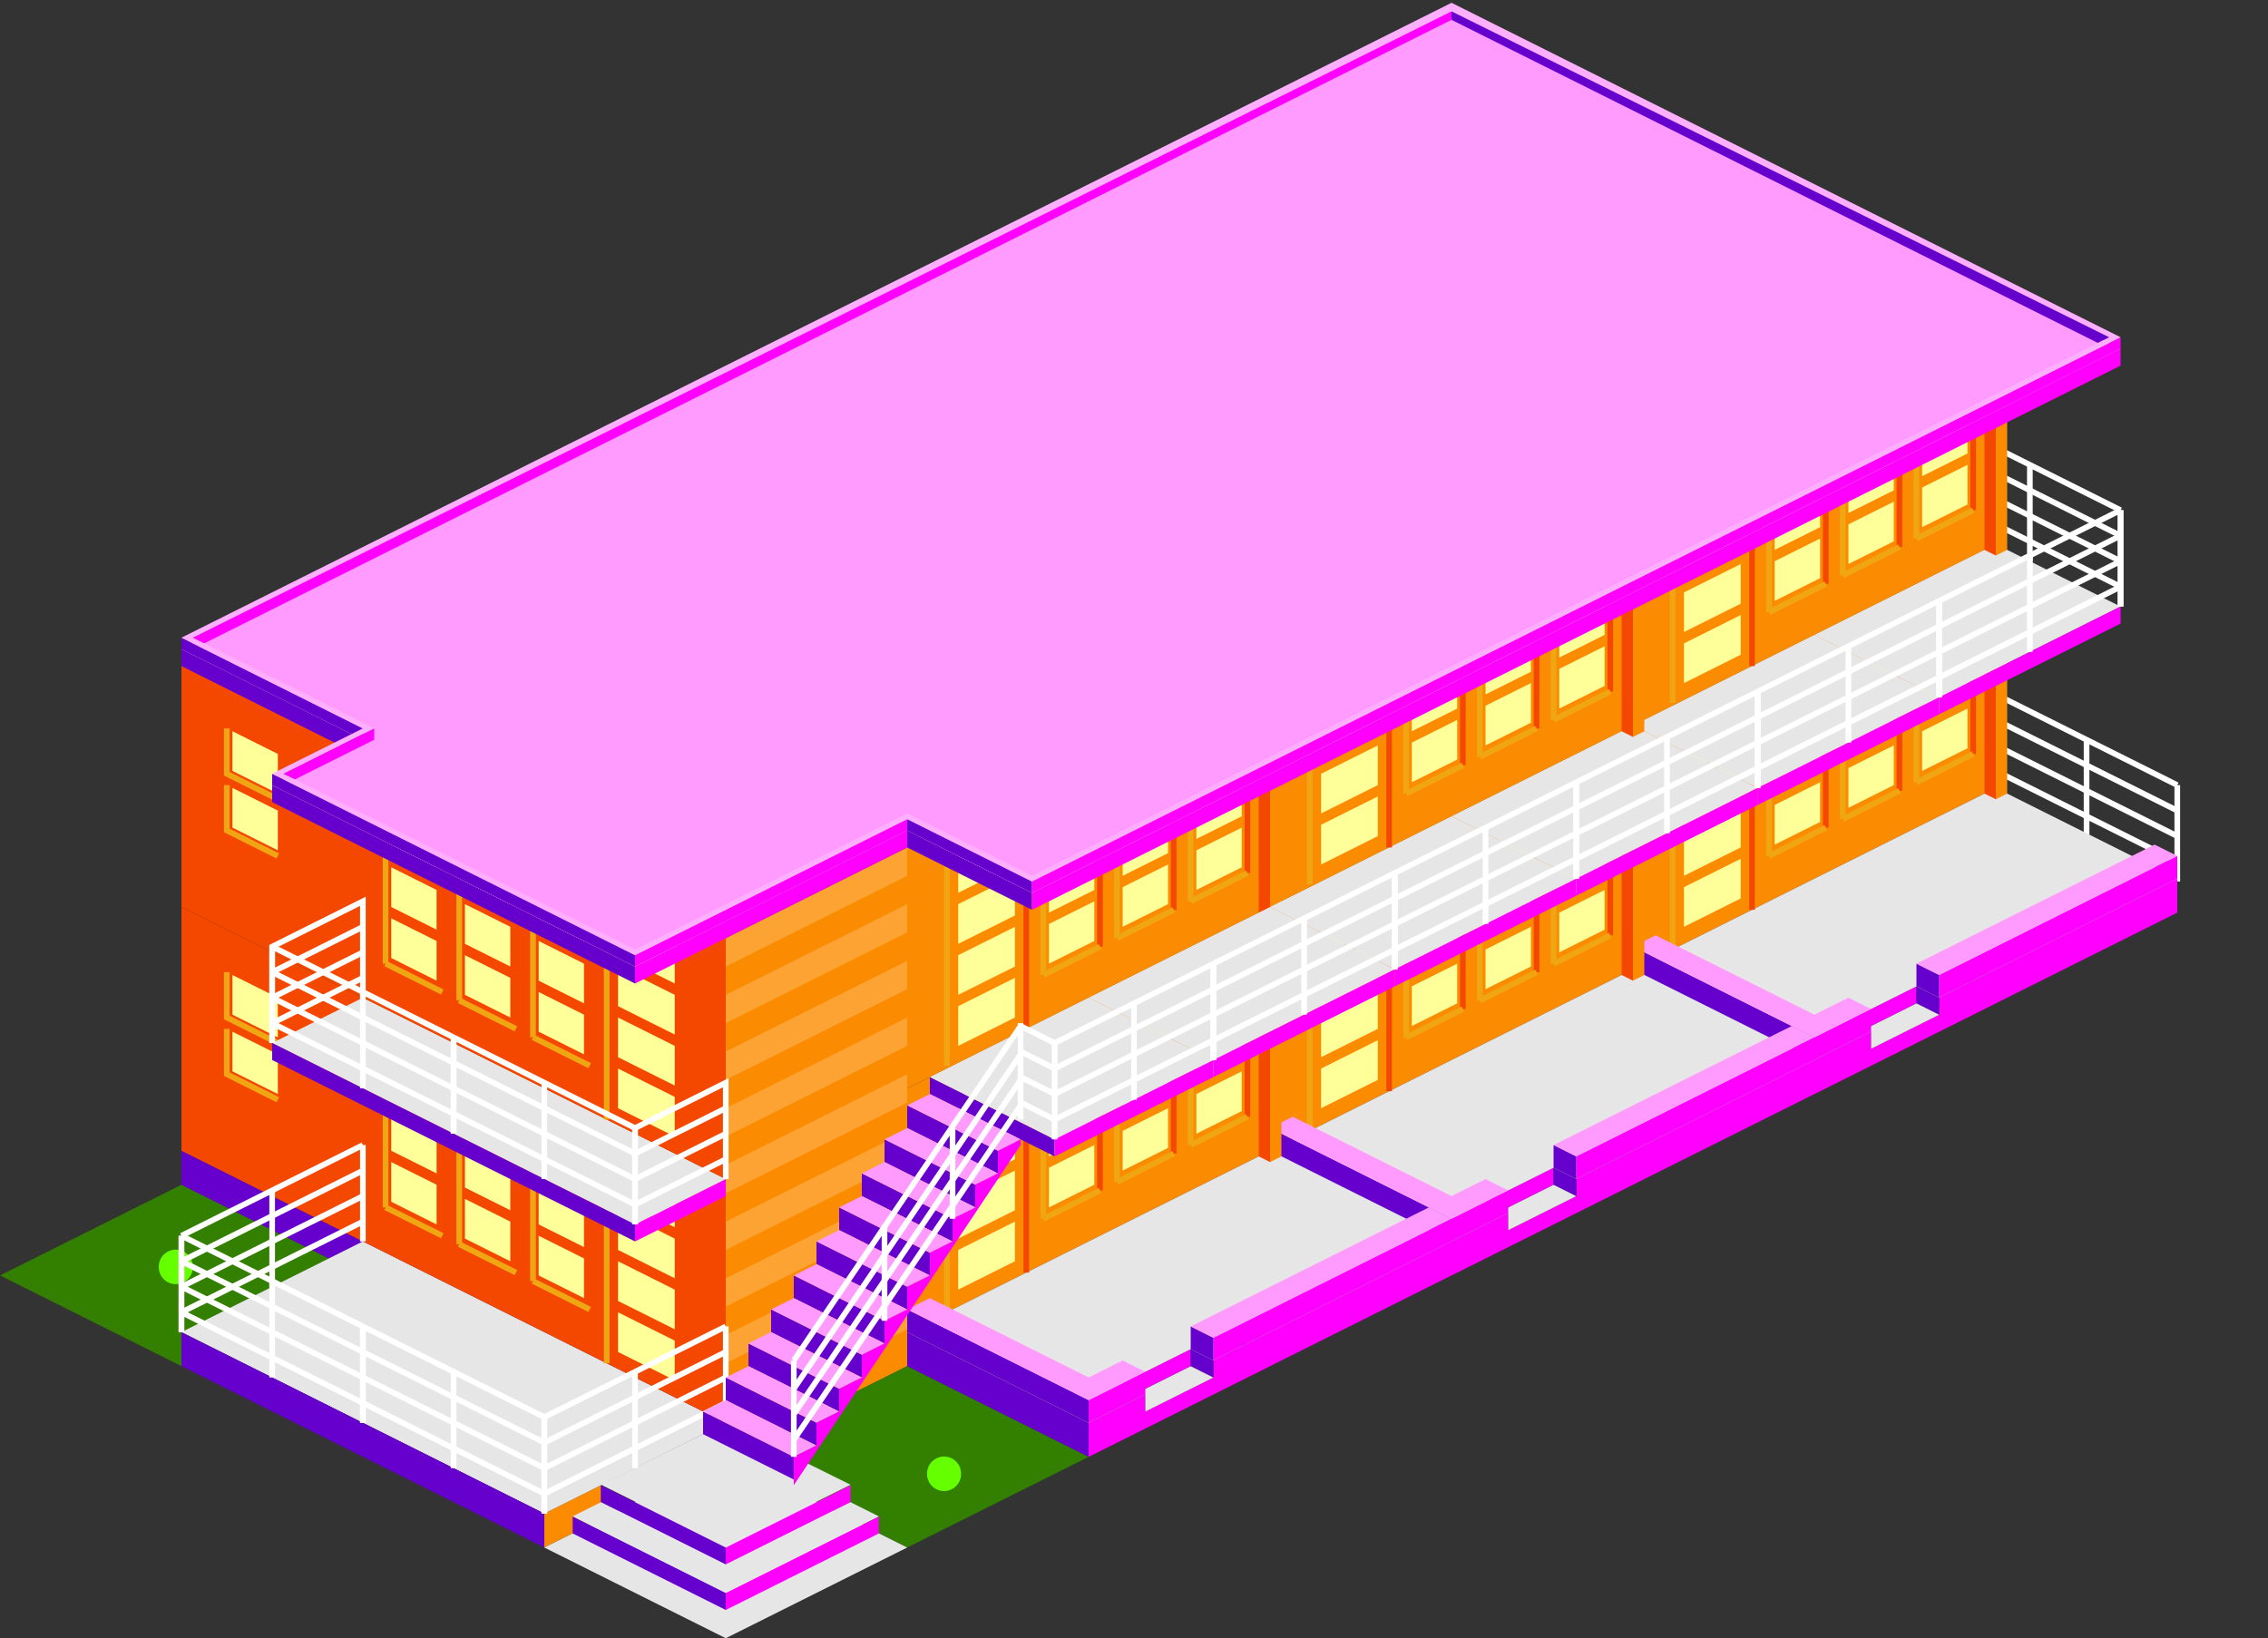 <?xml version="1.0" encoding="UTF-8" standalone="no"?>
<!-- Created with Inkscape (http://www.inkscape.org/) -->

<svg
   xmlns:dc="http://purl.org/dc/elements/1.1/"
   xmlns:cc="http://creativecommons.org/ns#"
   xmlns:rdf="http://www.w3.org/1999/02/22-rdf-syntax-ns#"
   xmlns:svg="http://www.w3.org/2000/svg"
   xmlns="http://www.w3.org/2000/svg"
   xmlns:xlink="http://www.w3.org/1999/xlink"
   xmlns:sodipodi="http://sodipodi.sourceforge.net/DTD/sodipodi-0.dtd"
   xmlns:inkscape="http://www.inkscape.org/namespaces/inkscape"
   width="400"
   height="289"
   id="svg90701"
   version="1.1"
   inkscape:version="0.48.5 r10040"
   sodipodi:docname="302-74th-st.svg">
  <rect width="100%" height="100%" fill="#333333" stroke="none"/>
  <defs
     id="defs90703">
    <linearGradient
       inkscape:collect="always"
       id="linearGradient5459">
      <stop
         style="stop-color:#ffffff;stop-opacity:0.218"
         offset="0"
         id="stop5461" />
      <stop
         style="stop-color:#ffffff;stop-opacity:0;"
         offset="1"
         id="stop5463" />
    </linearGradient>
    <linearGradient
       inkscape:collect="always"
       id="linearGradient5449">
      <stop
         style="stop-color:#ffffff;stop-opacity:0.343"
         offset="0"
         id="stop5451" />
      <stop
         style="stop-color:#ffffff;stop-opacity:0;"
         offset="1"
         id="stop5453" />
    </linearGradient>
    <linearGradient
       inkscape:collect="always"
       id="linearGradient4802">
      <stop
         style="stop-color:#6e6e37;stop-opacity:1;"
         offset="0"
         id="stop4804" />
      <stop
         style="stop-color:#30331f;stop-opacity:1"
         offset="1"
         id="stop4806" />
    </linearGradient>
    <linearGradient
       inkscape:collect="always"
       xlink:href="#linearGradient4802"
       id="linearGradient6042"
       gradientUnits="userSpaceOnUse"
       x1="152.771"
       y1="560.222"
       x2="153.328"
       y2="560.222" />
    <linearGradient
       inkscape:collect="always"
       xlink:href="#linearGradient4802"
       id="linearGradient6044"
       gradientUnits="userSpaceOnUse"
       x1="152.771"
       y1="560.222"
       x2="153.328"
       y2="560.222" />
    <linearGradient
       inkscape:collect="always"
       xlink:href="#linearGradient4802"
       id="linearGradient6046"
       gradientUnits="userSpaceOnUse"
       x1="152.771"
       y1="560.222"
       x2="153.328"
       y2="560.222" />
    <linearGradient
       inkscape:collect="always"
       xlink:href="#linearGradient4802"
       id="linearGradient6048"
       gradientUnits="userSpaceOnUse"
       x1="152.771"
       y1="560.222"
       x2="153.328"
       y2="560.222" />
    <linearGradient
       inkscape:collect="always"
       xlink:href="#linearGradient4802"
       id="linearGradient6050"
       gradientUnits="userSpaceOnUse"
       x1="152.771"
       y1="560.222"
       x2="153.328"
       y2="560.222" />
    <linearGradient
       inkscape:collect="always"
       xlink:href="#linearGradient4802"
       id="linearGradient6052"
       gradientUnits="userSpaceOnUse"
       x1="152.771"
       y1="560.222"
       x2="153.328"
       y2="560.222" />
    <linearGradient
       y2="186"
       x2="110"
       y1="186"
       x1="85"
       gradientTransform="translate(-205,5)"
       gradientUnits="userSpaceOnUse"
       id="linearGradient3164"
       xlink:href="#linearGradient5518"
       inkscape:collect="always" />
    <linearGradient
       y2="186"
       x2="110"
       y1="186"
       x1="85"
       gradientTransform="translate(-205,25)"
       gradientUnits="userSpaceOnUse"
       id="linearGradient3161"
       xlink:href="#linearGradient5518"
       inkscape:collect="always" />
    <linearGradient
       y2="186"
       x2="110"
       y1="186"
       x1="85"
       gradientTransform="translate(-205,5)"
       gradientUnits="userSpaceOnUse"
       id="linearGradient3156"
       xlink:href="#linearGradient5518"
       inkscape:collect="always" />
    <linearGradient
       y2="171"
       x2="155"
       y1="171"
       x1="100"
       gradientTransform="translate(-236.038,10.669)"
       gradientUnits="userSpaceOnUse"
       id="linearGradient3152"
       xlink:href="#linearGradient4820"
       inkscape:collect="always" />
    <linearGradient
       y2="160.818"
       x2="140"
       y1="160.818"
       x1="115"
       gradientTransform="translate(-236.038,10.669)"
       gradientUnits="userSpaceOnUse"
       id="linearGradient3150"
       xlink:href="#linearGradient4820"
       inkscape:collect="always" />
    <linearGradient
       y2="264.513"
       x2="-74.66"
       y1="214.258"
       x1="-124.915"
       gradientTransform="matrix(0.895,-0.445,0.895,0.445,-236.038,10.669)"
       gradientUnits="userSpaceOnUse"
       id="linearGradient3147"
       xlink:href="#linearGradient4820"
       inkscape:collect="always" />
    <linearGradient
       y2="264.513"
       x2="-74.66"
       y1="214.258"
       x1="-124.915"
       gradientTransform="matrix(0.895,-0.445,0.895,0.445,-33.538,32.919)"
       gradientUnits="userSpaceOnUse"
       id="linearGradient3144"
       xlink:href="#linearGradient4820"
       inkscape:collect="always" />
    <linearGradient
       y2="171"
       x2="155"
       y1="171"
       x1="100"
       gradientTransform="translate(-33.538,32.919)"
       gradientUnits="userSpaceOnUse"
       id="linearGradient3142"
       xlink:href="#linearGradient4820"
       inkscape:collect="always" />
    <linearGradient
       y2="160.818"
       x2="140"
       y1="160.818"
       x1="115"
       gradientTransform="translate(-33.538,32.919)"
       gradientUnits="userSpaceOnUse"
       id="linearGradient3140"
       xlink:href="#linearGradient4820"
       inkscape:collect="always" />
    <linearGradient
       gradientTransform="matrix(0.895,-0.445,0.895,0.445,-31.038,38.919)"
       gradientUnits="userSpaceOnUse"
       xlink:href="#linearGradient4820"
       id="linearGradient3166"
       y2="264.513"
       x2="-74.66"
       y1="214.258"
       x1="-124.915" />
    <linearGradient
       gradientTransform="translate(0,5)"
       gradientUnits="userSpaceOnUse"
       xlink:href="#linearGradient5518"
       id="linearGradient3163"
       y2="186"
       x2="110"
       y1="186"
       x1="85" />
    <linearGradient
       gradientTransform="matrix(0.895,-0.445,0.895,0.445,-33.538,32.919)"
       gradientUnits="userSpaceOnUse"
       xlink:href="#linearGradient4820"
       id="linearGradient3130"
       y2="264.513"
       x2="-74.66"
       y1="214.258"
       x1="-124.915" />
    <linearGradient
       gradientTransform="translate(-33.538,32.919)"
       gradientUnits="userSpaceOnUse"
       xlink:href="#linearGradient4820"
       id="linearGradient3128"
       y2="171"
       x2="155"
       y1="171"
       x1="100" />
    <linearGradient
       gradientTransform="translate(-33.538,32.919)"
       gradientUnits="userSpaceOnUse"
       xlink:href="#linearGradient4820"
       id="linearGradient3126"
       y2="160.818"
       x2="140"
       y1="160.818"
       x1="115" />
    <linearGradient
       gradientTransform="translate(0,5)"
       gradientUnits="userSpaceOnUse"
       xlink:href="#linearGradient5518"
       id="linearGradient3124"
       y2="186"
       x2="110"
       y1="186"
       x1="85" />
    <linearGradient
       gradientTransform="matrix(0.895,-0.445,0.895,0.445,-31.038,38.919)"
       gradientUnits="userSpaceOnUse"
       xlink:href="#linearGradient4820"
       id="linearGradient3122"
       y2="264.513"
       x2="-74.66"
       y1="214.258"
       x1="-124.915" />
    <linearGradient
       gradientTransform="translate(0,5)"
       gradientUnits="userSpaceOnUse"
       xlink:href="#linearGradient5518"
       id="linearGradient5524"
       y2="186"
       x2="110"
       y1="186"
       x1="85" />
    <linearGradient
       gradientTransform="translate(-31.038,33.919)"
       gradientUnits="userSpaceOnUse"
       xlink:href="#linearGradient4820"
       id="linearGradient5514"
       y2="171"
       x2="155"
       y1="171"
       x1="100" />
    <linearGradient
       gradientTransform="translate(-31.038,33.919)"
       gradientUnits="userSpaceOnUse"
       xlink:href="#linearGradient4820"
       id="linearGradient5512"
       y2="160.818"
       x2="140"
       y1="160.818"
       x1="115" />
    <linearGradient
       gradientTransform="matrix(0.895,-0.445,0.895,0.445,-31.038,38.919)"
       gradientUnits="userSpaceOnUse"
       xlink:href="#linearGradient4820"
       id="linearGradient5509"
       y2="264.513"
       x2="-74.66"
       y1="214.258"
       x1="-124.915" />
    <linearGradient
       gradientTransform="matrix(0.895,-0.445,0.895,0.445,-33.538,32.919)"
       gradientUnits="userSpaceOnUse"
       xlink:href="#linearGradient4820"
       id="linearGradient5506"
       y2="264.513"
       x2="-74.66"
       y1="214.258"
       x1="-124.915" />
    <linearGradient
       gradientTransform="translate(-33.538,32.919)"
       gradientUnits="userSpaceOnUse"
       xlink:href="#linearGradient4820"
       id="linearGradient5504"
       y2="171"
       x2="155"
       y1="171"
       x1="100" />
    <linearGradient
       gradientTransform="translate(-33.538,32.919)"
       gradientUnits="userSpaceOnUse"
       xlink:href="#linearGradient4820"
       id="linearGradient5502"
       y2="160.818"
       x2="140"
       y1="160.818"
       x1="115" />
    <linearGradient
       gradientTransform="translate(143.525,143.525)"
       gradientUnits="userSpaceOnUse"
       xlink:href="#linearGradient4820"
       id="linearGradient5437"
       y2="264.513"
       x2="-74.66"
       y1="214.258"
       x1="-124.915" />
    <linearGradient
       gradientTransform="translate(257.033,0)"
       gradientUnits="userSpaceOnUse"
       xlink:href="#linearGradient4820"
       id="linearGradient5435"
       y2="171"
       x2="155"
       y1="171"
       x1="100" />
    <linearGradient
       gradientTransform="translate(257.033,0)"
       gradientUnits="userSpaceOnUse"
       xlink:href="#linearGradient4820"
       id="linearGradient5433"
       y2="160.818"
       x2="140"
       y1="160.818"
       x1="115" />
    <linearGradient
       gradientTransform="matrix(0.896,-0.444,0.896,0.444,257.033,0)"
       gradientUnits="userSpaceOnUse"
       xlink:href="#linearGradient4767"
       id="linearGradient5431"
       y2="293.129"
       x2="-136.867"
       y1="279.177"
       x1="-150.819" />
    <linearGradient
       gradientTransform="translate(87.371,199.679)"
       gradientUnits="userSpaceOnUse"
       xlink:href="#linearGradient4820"
       id="linearGradient5429"
       y2="264.513"
       x2="-74.66"
       y1="214.258"
       x1="-124.915" />
    <linearGradient
       gradientTransform="translate(257.033,50)"
       gradientUnits="userSpaceOnUse"
       xlink:href="#linearGradient4820"
       id="linearGradient5427"
       y2="171"
       x2="155"
       y1="171"
       x1="100" />
    <linearGradient
       gradientTransform="translate(257.033,50)"
       gradientUnits="userSpaceOnUse"
       xlink:href="#linearGradient4820"
       id="linearGradient5425"
       y2="160.818"
       x2="140"
       y1="160.818"
       x1="115" />
    <linearGradient
       id="linearGradient4767">
      <stop
         offset="0"
         style="stop-color:#6600cc;stop-opacity:1"
         id="stop4769" />
      <stop
         offset="1"
         style="stop-color:#ff00ff;stop-opacity:1"
         id="stop4771" />
    </linearGradient>
    <linearGradient
       id="linearGradient4820">
      <stop
         offset="0"
         style="stop-color:#f44800;stop-opacity:1"
         id="stop4822" />
      <stop
         offset="1"
         style="stop-color:#fb8b00;stop-opacity:1"
         id="stop4824" />
    </linearGradient>
    <linearGradient
       id="linearGradient5518">
      <stop
         offset="0"
         style="stop-color:#6600cc;stop-opacity:1"
         id="stop5520" />
      <stop
         offset="1"
         style="stop-color:#ff00ff;stop-opacity:1"
         id="stop5522" />
    </linearGradient>
    <linearGradient
       inkscape:collect="always"
       xlink:href="#linearGradient5449"
       id="linearGradient6391"
       gradientUnits="userSpaceOnUse"
       x1="517"
       y1="524.608"
       x2="526"
       y2="604.858"
       gradientTransform="matrix(4,0,0,4,-1341.04,-2370.053)" />
    <linearGradient
       inkscape:collect="always"
       xlink:href="#linearGradient5459"
       id="linearGradient6512"
       gradientUnits="userSpaceOnUse"
       x1="623.087"
       y1="598.013"
       x2="674.185"
       y2="651.222"
       gradientTransform="matrix(4,0,0,4,-1341.04,-2370.053)" />
    <linearGradient
       gradientUnits="userSpaceOnUse"
       y2="35.825"
       x2="169.278"
       y1="41.305"
       x1="167.261"
       id="linearGradient6729"
       xlink:href="#linearGradient6723"
       inkscape:collect="always" />
    <linearGradient
       gradientUnits="userSpaceOnUse"
       y2="37.195"
       x2="168.659"
       y1="38.697"
       x1="165.096"
       id="linearGradient6721"
       xlink:href="#linearGradient6715"
       inkscape:collect="always" />
    <linearGradient
       id="linearGradient6715"
       inkscape:collect="always">
      <stop
         id="stop6717"
         offset="0"
         style="stop-color:#888888;stop-opacity:1" />
      <stop
         id="stop6719"
         offset="1"
         style="stop-color:#eeeeee;stop-opacity:1" />
    </linearGradient>
    <linearGradient
       id="linearGradient6723"
       inkscape:collect="always">
      <stop
         id="stop6725"
         offset="0"
         style="stop-color:#5a5a5a;stop-opacity:1" />
      <stop
         id="stop6727"
         offset="1"
         style="stop-color:#cccccf;stop-opacity:1" />
    </linearGradient>
    <linearGradient
       inkscape:collect="always"
       xlink:href="#linearGradient5459"
       id="linearGradient7701"
       gradientUnits="userSpaceOnUse"
       gradientTransform="matrix(4,0,0,4,-1341.04,-2370.053)"
       x1="623.087"
       y1="598.013"
       x2="674.185"
       y2="651.222" />
    <linearGradient
       inkscape:collect="always"
       xlink:href="#linearGradient5449"
       id="linearGradient7703"
       gradientUnits="userSpaceOnUse"
       gradientTransform="matrix(4,0,0,4,-1341.04,-2370.053)"
       x1="517"
       y1="524.608"
       x2="526"
       y2="604.858" />
    <linearGradient
       inkscape:collect="always"
       xlink:href="#linearGradient4802"
       id="linearGradient7705"
       gradientUnits="userSpaceOnUse"
       x1="152.771"
       y1="560.222"
       x2="153.328"
       y2="560.222" />
    <linearGradient
       inkscape:collect="always"
       xlink:href="#linearGradient4802"
       id="linearGradient7707"
       gradientUnits="userSpaceOnUse"
       x1="152.771"
       y1="560.222"
       x2="153.328"
       y2="560.222" />
    <linearGradient
       inkscape:collect="always"
       xlink:href="#linearGradient4802"
       id="linearGradient7709"
       gradientUnits="userSpaceOnUse"
       x1="152.771"
       y1="560.222"
       x2="153.328"
       y2="560.222" />
    <linearGradient
       inkscape:collect="always"
       xlink:href="#linearGradient4802"
       id="linearGradient7711"
       gradientUnits="userSpaceOnUse"
       x1="152.771"
       y1="560.222"
       x2="153.328"
       y2="560.222" />
    <linearGradient
       inkscape:collect="always"
       xlink:href="#linearGradient4802"
       id="linearGradient7713"
       gradientUnits="userSpaceOnUse"
       x1="152.771"
       y1="560.222"
       x2="153.328"
       y2="560.222" />
    <linearGradient
       inkscape:collect="always"
       xlink:href="#linearGradient4802"
       id="linearGradient7715"
       gradientUnits="userSpaceOnUse"
       x1="152.771"
       y1="560.222"
       x2="153.328"
       y2="560.222" />
  </defs>
  <sodipodi:namedview
     id="base"
     pagecolor="#ffffff"
     bordercolor="#666666"
     borderopacity="1.0"
     inkscape:pageopacity="0.0"
     inkscape:pageshadow="2"
     inkscape:zoom="0.35355339"
     inkscape:cx="-25.046329"
     inkscape:cy="215.61476"
     inkscape:document-units="px"
     inkscape:current-layer="layer1"
     showgrid="true"
     inkscape:window-width="1920"
     inkscape:window-height="1014"
     inkscape:window-x="0"
     inkscape:window-y="27"
     inkscape:window-maximized="1"
     fit-margin-top="0"
     fit-margin-left="0"
     fit-margin-right="0"
     fit-margin-bottom="0"
     showguides="true"
     inkscape:guide-bbox="true">
    <inkscape:grid
       type="xygrid"
       id="grid90731"
       empspacing="5"
       visible="true"
       enabled="true"
       snapvisiblegridlinesonly="true"
       originx="-145px"
       originy="-411px" />
    <sodipodi:guide
       orientation="1,0"
       position="57,135"
       id="guide93881" />
  </sodipodi:namedview>
  <g
     inkscape:label="Layer 1"
     inkscape:groupmode="layer"
     id="layer1"
     transform="translate(-145,-352.362)">
    <use
       x="0"
       y="0"
       xlink:href="#use93666"
       id="use95417"
       transform="translate(10,48.5)"
       width="400"
       height="289" />
    <g
       id="g95330"
       transform="translate(-118,-118.5)">
      <path
         sodipodi:nodetypes="ccccc"
         inkscape:connector-curvature="0"
         id="path95242"
         d="m 423,620.362 -32,16 0,91.5 32,-16 z"
         style="fill:#fb8b00;fill-opacity:1;stroke:none" />
      <g
         style="opacity:0.204;fill:#ffffff"
         id="g95319">
        <path
           sodipodi:nodetypes="ccccc"
           inkscape:connector-curvature="0"
           id="path95288"
           d="m 423,620.362 -32,16 0,5 32,-16 z"
           style="fill:#ffffff;fill-opacity:1;stroke:none" />
        <path
           style="fill:#ffffff;fill-opacity:1;stroke:none"
           d="m 423,630.362 -32,16 0,5 32,-16 z"
           id="path95290"
           inkscape:connector-curvature="0"
           sodipodi:nodetypes="ccccc" />
        <path
           sodipodi:nodetypes="ccccc"
           inkscape:connector-curvature="0"
           id="path95292"
           d="m 423,640.362 -32,16 0,5 32,-16 z"
           style="fill:#ffffff;fill-opacity:1;stroke:none" />
        <path
           style="fill:#ffffff;fill-opacity:1;stroke:none"
           d="m 423,650.362 -32,16 0,5 32,-16 z"
           id="path95294"
           inkscape:connector-curvature="0"
           sodipodi:nodetypes="ccccc" />
        <path
           sodipodi:nodetypes="ccccc"
           inkscape:connector-curvature="0"
           id="path95296"
           d="m 423,660.362 -32,16 0,5 32,-16 z"
           style="fill:#ffffff;fill-opacity:1;stroke:none" />
        <path
           style="fill:#ffffff;fill-opacity:1;stroke:none"
           d="m 423,670.362 -32,16 0,5 32,-16 z"
           id="path95298"
           inkscape:connector-curvature="0"
           sodipodi:nodetypes="ccccc" />
        <path
           sodipodi:nodetypes="ccccc"
           inkscape:connector-curvature="0"
           id="path95300"
           d="m 423,680.362 -32,16 0,5 32,-16 z"
           style="fill:#ffffff;fill-opacity:1;stroke:none" />
        <path
           style="fill:#ffffff;fill-opacity:1;stroke:none"
           d="m 423,690.362 -32,16 0,5 32,-16 z"
           id="path95302"
           inkscape:connector-curvature="0"
           sodipodi:nodetypes="ccccc" />
        <path
           sodipodi:nodetypes="ccccc"
           inkscape:connector-curvature="0"
           id="path95304"
           d="m 423,700.362 -32,16 0,5 32,-16 z"
           style="fill:#ffffff;fill-opacity:1;stroke:none" />
      </g>
    </g>
    <path
       style="fill:#338000;stroke:none;stroke-width:1px;stroke-linecap:butt;stroke-linejoin:miter;stroke-opacity:1;fill-opacity:1"
       d="m 177,593.362 -32,-16 32,-16 32,16 z"
       id="path94091"
       inkscape:connector-curvature="0" />
    <path
       inkscape:connector-curvature="0"
       id="path94089"
       d="m 305,625.362 -32,-16 32,-16 32,16 z"
       style="fill:#338000;stroke:none;stroke-width:1px;stroke-linecap:butt;stroke-linejoin:miter;stroke-opacity:1;fill-opacity:1" />
    <use
       x="0"
       y="0"
       xlink:href="#use93254"
       id="use93666"
       width="1"
       height="1"
       transform="translate(294,-93)" />
    <path
       style="fill:#6600cc;fill-opacity:1;stroke:none;stroke-width:1px;stroke-linecap:butt;stroke-linejoin:miter;stroke-opacity:1"
       d="m 177,561.362 96,48 0,-6 -96,-48 z"
       id="path90812"
       inkscape:connector-curvature="0" />
    <g
       transform="translate(-128,32)"
       id="g92079">
      <g
         id="g92081">
        <path
           style="fill:#fb8b00;fill-opacity:1;stroke:none;stroke-width:1px;stroke-linecap:butt;stroke-linejoin:miter;stroke-opacity:1"
           d="m 369,593.362 10,-5 0,-6 -10,5 z"
           id="path92083"
           inkscape:connector-curvature="0"
           sodipodi:nodetypes="ccccc" />
        <path
           style="fill:#e6e6e6;stroke:none;stroke-width:1px;stroke-linecap:butt;stroke-linejoin:miter;stroke-opacity:1"
           d="m 401,571.362 -64,-32 -32,16 64,32 z"
           id="path92085"
           inkscape:connector-curvature="0"
           sodipodi:nodetypes="ccccc" />
        <path
           sodipodi:nodetypes="ccccc"
           inkscape:connector-curvature="0"
           id="path92087"
           d="m 369,593.362 -64,-32 0,-6 64,32 z"
           style="fill:#6600cc;fill-opacity:1;stroke:none;stroke-width:1px;stroke-linecap:butt;stroke-linejoin:miter;stroke-opacity:1" />
      </g>
    </g>
    <use
       x="0"
       y="0"
       xlink:href="#path91999"
       id="use92848"
       transform="translate(0,-43)"
       width="744.094"
       height="1052.362"
       style="stroke:none" />
    <path
       sodipodi:nodetypes="ccccc"
       style="fill:#fb8b00;fill-opacity:1;stroke:none;stroke-width:1px;stroke-linecap:butt;stroke-linejoin:miter;stroke-opacity:1"
       d="m 497,491.362 -192,96 0,-43 192,-96 z"
       id="path91999"
       inkscape:connector-curvature="0" />
    <use
       x="0"
       y="0"
       xlink:href="#use92034"
       id="use92036"
       transform="translate(64,-32)"
       width="744.094"
       height="1052.362" />
    <use
       x="0"
       y="0"
       xlink:href="#g92015"
       id="use92034"
       transform="translate(64,-32)"
       width="744.094"
       height="1052.362" />
    <path
       style="fill:#e6e6e6;stroke:none;stroke-width:1px;stroke-linecap:butt;stroke-linejoin:miter;stroke-opacity:1;fill-opacity:1"
       d="m 241,625.362 32,-16 32,16 -32,16 z"
       id="path90753"
       inkscape:connector-curvature="0" />
    <path
       inkscape:connector-curvature="0"
       id="path90767"
       d="m 251,614.285 22,-10.923 22,10.923 -22,10.923 z"
       style="fill:#e6e6e6;fill-opacity:1;stroke:none;stroke-width:1px;stroke-linecap:butt;stroke-linejoin:miter;stroke-opacity:1" />
    <path
       style="fill:#6600cc;fill-opacity:1;stroke:none;stroke-width:1px;stroke-linecap:butt;stroke-linejoin:miter;stroke-opacity:1"
       d="m 246,619.875 0,3 27,13.5 0,-3 -27,-13.5 z"
       id="path90769"
       inkscape:connector-curvature="0" />
    <path
       id="path90774"
       d="m 300,619.875 0,3 -27,13.5 0,-3 z"
       style="fill:#ff00ff;fill-opacity:1;stroke:none"
       inkscape:connector-curvature="0"
       sodipodi:nodetypes="ccccc" />
    <path
       id="path90776"
       d="m 251,614.375 0,3 22,11 0,-3 z"
       style="fill:#6600cc;fill-opacity:1;stroke:none;stroke-width:1px;stroke-linecap:butt;stroke-linejoin:miter;stroke-opacity:1"
       inkscape:connector-curvature="0"
       sodipodi:nodetypes="ccccc" />
    <path
       inkscape:connector-curvature="0"
       style="fill:#ff00ff;fill-opacity:1;stroke:none;stroke-width:1px;stroke-linecap:butt;stroke-linejoin:miter;stroke-opacity:1"
       d="m 295,614.375 0,3 -22,11 0,-3 z"
       id="path90778"
       sodipodi:nodetypes="ccccc" />
    <path
       style="fill:#e6e6e6;fill-opacity:1;stroke:none;stroke-width:1px;stroke-linecap:butt;stroke-linejoin:miter;stroke-opacity:1"
       d="m 246,619.862 5,-2.5 22,11 22,-11 5,2.5 -27,13.5 z"
       id="path90780"
       inkscape:connector-curvature="0"
       sodipodi:nodetypes="ccccccc" />
    <path
       inkscape:connector-curvature="0"
       id="path91997"
       d="m 177,555.362 96,48 0,-43 -96,-48 z"
       style="fill:#f44800;fill-opacity:1;stroke:none"
       sodipodi:nodetypes="ccccc" />
    <path
       sodipodi:type="arc"
       style="fill:#66ff00;fill-opacity:1;stroke:none"
       id="path94104"
       sodipodi:cx="-33.587574"
       sodipodi:cy="54.828121"
       sodipodi:rx="4.9497476"
       sodipodi:ry="4.9497476"
       d="m -28.638,54.828 a 4.95,4.95 0 1 1 -9.899,0 4.95,4.95 0 1 1 9.899,0 z"
       transform="matrix(0.606,0,0,0.606,196.357,542.631)" />
    <use
       x="0"
       y="0"
       xlink:href="#g93724"
       id="use93864"
       transform="translate(0,43)"
       width="400"
       height="289" />
    <use
       x="0"
       y="0"
       xlink:href="#use93260"
       id="use93262"
       transform="translate(-64,-32)"
       width="400"
       height="289" />
    <g
       id="g92015">
      <path
         style="fill:#ff00ff;fill-opacity:1;stroke:none;stroke-width:1px;stroke-linecap:butt;stroke-linejoin:miter;stroke-opacity:1"
         d="m 355,593.362 0,-3 -12,6 2,2 z"
         id="path92768"
         inkscape:connector-curvature="0" />
      <path
         inkscape:connector-curvature="0"
         id="path91993"
         d="m 305,587.362 0,6 32,16 0,-6 z"
         style="fill:#6600cc;fill-opacity:1;stroke:none" />
      <path
         id="path91935"
         d="m 369,587.375 -10,5 0,3 -12,6 0,-3 -10,5 0,6 32,-16 0,-6 z"
         style="fill:#ff00ff;fill-opacity:1;stroke:none"
         inkscape:connector-curvature="0" />
      <path
         inkscape:connector-curvature="0"
         id="path92004"
         d="m 359,595.362 -4,-2 0,-3 4,2 z"
         style="fill:#6600cc;fill-opacity:1;stroke:none" />
      <path
         id="path92008"
         d="m 355,593.375 -9,4.5 1,0.5 0,3 12,-6 -4,-2 z"
         style="fill:#e6e6e6;fill-opacity:1;stroke:none"
         inkscape:connector-curvature="0" />
      <g
         id="g92042">
        <path
           inkscape:connector-curvature="0"
           id="path92038"
           d="m 369,593.362 32,-16 0,-6 -32,16 z"
           style="fill:#ff00ff;fill-opacity:1;stroke:none" />
      </g>
      <path
         style="fill:#e6e6e6;stroke:none"
         d="m 224,203 -64,32 32,16 10,-5 -4,-2 12,-6 4,2 42,-21 z"
         transform="translate(145,352.362)"
         id="path92010"
         inkscape:connector-curvature="0"
         sodipodi:nodetypes="ccccccccc" />
      <use
         x="0"
         y="0"
         xlink:href="#g93552"
         id="use93611"
         width="1"
         height="1"
         transform="translate(0,43)" />
      <g
         id="g93916">
        <path
           transform="translate(145,352.362)"
           inkscape:connector-curvature="0"
           id="path93899"
           d="m 192,251 0,-4 -32,-16 0,4 z"
           style="fill:#6600cc;fill-opacity:1;stroke:none" />
        <path
           transform="translate(145,352.362)"
           inkscape:connector-curvature="0"
           id="path93901"
           d="m 192,247 10,-5 0,4 -10,5 z"
           style="fill:#ff00ff;fill-opacity:1;stroke:none" />
        <path
           transform="translate(145,352.362)"
           inkscape:connector-curvature="0"
           id="path93903"
           d="m 202,242 -4,-2 -6,3 -28,-14 -4,2 32,16 z"
           style="fill:#ff9bff;fill-opacity:1;stroke:none" />
      </g>
      <g
         id="g93911">
        <path
           transform="translate(145,352.362)"
           inkscape:connector-curvature="0"
           id="path93905"
           d="m 214,240 0,-4 42,-21 0,4 z"
           style="fill:#ff00ff;fill-opacity:1;stroke:none" />
        <path
           transform="translate(145,352.362)"
           inkscape:connector-curvature="0"
           id="path93907"
           d="m 214,236 -4,-2 0,4 4,2 z"
           style="fill:#6600cc;fill-opacity:1;stroke:none" />
        <path
           transform="translate(145,352.362)"
           inkscape:connector-curvature="0"
           id="path93909"
           d="m 210,234 4,2 42,-21 -4,-2 z"
           style="fill:#ff9bff;fill-opacity:1;stroke:none" />
      </g>
    </g>
    <use
       x="0"
       y="0"
       xlink:href="#g93891"
       id="use93897"
       transform="translate(0,43)"
       width="400"
       height="289" />
    <g
       id="g92054"
       transform="translate(-128,-11)">
      <g
         id="g92062">
        <path
           sodipodi:nodetypes="ccccc"
           inkscape:connector-curvature="0"
           id="path92056"
           d="m 385,582.362 16,-8 0,-3 -16,8 z"
           style="fill:#ff00ff;fill-opacity:1;stroke:none" />
        <path
           inkscape:connector-curvature="0"
           id="path92058"
           d="m 401,571.362 -64,-32 -16,8 64,32 z"
           style="fill:#e6e6e6;stroke:none"
           sodipodi:nodetypes="ccccc" />
        <path
           style="fill:#6600cc;fill-opacity:1;stroke:none"
           d="m 385,582.362 -64,-32 0,-3 64,32 z"
           id="path92060"
           inkscape:connector-curvature="0"
           sodipodi:nodetypes="ccccc" />
      </g>
    </g>
    <use
       x="0"
       y="0"
       xlink:href="#path91997"
       id="use92749"
       transform="translate(0,-43)"
       width="744.094"
       height="1052.362"
       style="stroke:none" />
    <g
       id="g93891"
       transform="translate(2,1)">
      <g
         id="g93885">
        <path
           style="fill:#ffff99;fill-opacity:1;stroke:none"
           d="m 184,490.362 8,4 0,7 -8,-4 z"
           id="path93866"
           inkscape:connector-curvature="0" />
        <path
           style="fill:none;stroke:#f0a513;stroke-width:1px;stroke-linecap:butt;stroke-linejoin:miter;stroke-opacity:1"
           d="m 183,489.862 0,8 9,4.5"
           id="path93883"
           inkscape:connector-curvature="0"
           sodipodi:nodetypes="ccc" />
      </g>
      <use
         height="289"
         width="400"
         transform="translate(0,-10)"
         id="use93889"
         xlink:href="#g93885"
         y="0"
         x="0" />
    </g>
    <g
       transform="matrix(-1,0,0,1,710,-29)"
       id="g92770">
      <g
         id="g92772">
        <path
           style="fill:#6600cc;fill-opacity:1;stroke:none"
           d="m 379,585.362 22,-11 0,-3 -22,11 z"
           id="path92774"
           inkscape:connector-curvature="0"
           sodipodi:nodetypes="ccccc" />
        <path
           sodipodi:nodetypes="ccccc"
           style="fill:#e6e6e6;stroke:none"
           d="m 401,571.362 -28,-14 -22,11 28,14 z"
           id="path92776"
           inkscape:connector-curvature="0" />
        <path
           sodipodi:nodetypes="ccccc"
           inkscape:connector-curvature="0"
           id="path92778"
           d="m 379,585.362 -28,-14 0,-3 28,14 z"
           style="fill:#ff00ff;fill-opacity:1;stroke:none" />
      </g>
    </g>
    <path
       inkscape:connector-curvature="0"
       id="path93081"
       d="m 325,537.862 6,3"
       style="fill:none;stroke:#ffffff;stroke-width:1px;stroke-linecap:butt;stroke-linejoin:miter;stroke-opacity:1"
       sodipodi:nodetypes="cc" />
    <path
       style="fill:none;stroke:#ffffff;stroke-width:1px;stroke-linecap:butt;stroke-linejoin:miter;stroke-opacity:1"
       d="m 325,542.362 6,3"
       id="path93083"
       inkscape:connector-curvature="0"
       sodipodi:nodetypes="cc" />
    <path
       inkscape:connector-curvature="0"
       id="path93085"
       d="m 325,546.862 6,3"
       style="fill:none;stroke:#ffffff;stroke-width:1px;stroke-linecap:butt;stroke-linejoin:miter;stroke-opacity:1"
       sodipodi:nodetypes="cc" />
    <g
       id="g93724"
       transform="translate(-104.5,16)">
      <g
         id="g93777"
         transform="matrix(-1,0,0,1,682.5,0)">
        <g
           transform="translate(-2,4)"
           style="fill:#ff00ff;fill-opacity:1;stroke:none"
           id="g93726">
          <path
             inkscape:connector-curvature="0"
             id="path93728"
             transform="translate(145,352.362)"
             d="m 195,137 -8,4 0,7 8,-4 0,-7 z m 0,9 -8,4 0,7 8,-4 0,-7 z m 0,9 -8,4 0,7 8,-4 0,-7 z"
             style="fill:#ffff99;fill-opacity:1;stroke:none" />
          <path
             transform="translate(145,352.362)"
             inkscape:connector-curvature="0"
             id="path93730"
             d="m 186,168 0,-28 10,-5"
             style="fill:none;stroke:#f44800;stroke-width:1px;stroke-linecap:butt;stroke-linejoin:miter;stroke-opacity:1" />
          <path
             transform="translate(145,352.362)"
             inkscape:connector-curvature="0"
             id="path93732"
             d="m 196,163 0,-28"
             style="fill:none;stroke:#f0a513;stroke-width:1px;stroke-linecap:butt;stroke-linejoin:miter;stroke-opacity:1" />
          <path
             transform="translate(145,352.362)"
             inkscape:connector-curvature="0"
             id="path93734"
             d="m 186,168 10,-5"
             style="fill:none;stroke:#f0a513;stroke-width:1px;stroke-linecap:butt;stroke-linejoin:miter;stroke-opacity:1" />
        </g>
        <g
           transform="translate(-2,1)"
           id="g93740">
          <g
             id="g93742">
            <path
               sodipodi:nodetypes="ccccc"
               id="path93744"
               d="m 326,496.862 -10,5 0,7 10,-5 z"
               style="fill:#ffff99;fill-opacity:1;stroke:none"
               inkscape:connector-curvature="0" />
            <path
               inkscape:connector-curvature="0"
               style="fill:#ffff99;fill-opacity:1;stroke:none"
               d="m 326,505.862 -10,5 0,7 10,-5 z"
               id="path93746"
               sodipodi:nodetypes="ccccc" />
            <path
               sodipodi:nodetypes="ccccc"
               id="path93748"
               d="m 326,514.862 -10,5 0,7 10,-5 z"
               style="fill:#ffff99;fill-opacity:1;stroke:none"
               inkscape:connector-curvature="0" />
            <path
               inkscape:connector-curvature="0"
               style="fill:#ffff99;fill-opacity:1;stroke:none"
               d="m 326,523.862 -10,5 0,7 10,-5 z"
               id="path93750"
               sodipodi:nodetypes="ccccc" />
          </g>
          <path
             style="fill:none;stroke:#f44800;stroke-width:1px;stroke-linecap:butt;stroke-linejoin:miter;stroke-opacity:1"
             d="m 328,493.862 -14,7 0,38.5"
             id="path93752"
             inkscape:connector-curvature="0" />
          <path
             style="fill:none;stroke:#f0a513;stroke-width:1px;stroke-linecap:butt;stroke-linejoin:miter;stroke-opacity:1"
             d="m 183,180.5 0,-39.5"
             id="path93754"
             inkscape:connector-curvature="0"
             transform="translate(145,352.362)"
             sodipodi:nodetypes="cc" />
        </g>
        <use
           height="289"
           width="400"
           transform="translate(13,-6.5)"
           id="use93773"
           xlink:href="#g93726"
           y="0"
           x="0" />
        <use
           height="289"
           width="400"
           transform="translate(13,-6.5)"
           id="use93775"
           xlink:href="#use93773"
           y="0"
           x="0" />
      </g>
    </g>
    <use
       height="289"
       width="400"
       transform="translate(-122,-14)"
       id="use93252"
       xlink:href="#use93194"
       y="0"
       x="0" />
    <use
       x="0"
       y="0"
       xlink:href="#use93252"
       id="use93254"
       transform="translate(-32,-16)"
       width="400"
       height="289" />
    <use
       x="0"
       y="0"
       xlink:href="#use93254"
       id="use93256"
       transform="translate(-16,51)"
       width="400"
       height="289" />
    <use
       x="0"
       y="0"
       xlink:href="#use93256"
       id="use93258"
       transform="translate(32,16)"
       width="400"
       height="289" />
    <g
       transform="translate(-100,61)"
       id="use93260">
      <path
         sodipodi:nodetypes="cc"
         inkscape:connector-curvature="0"
         id="path93842"
         d="m 341,541.362 0,17"
         style="fill:none;stroke:#ffffff;stroke-width:1px;stroke-linecap:butt;stroke-linejoin:miter;stroke-opacity:1" />
      <path
         style="fill:none;stroke:#ffffff;stroke-width:1px;stroke-linecap:butt;stroke-linejoin:miter;stroke-opacity:1"
         d="m 373,525.362 0,17"
         id="path93844"
         inkscape:connector-curvature="0"
         sodipodi:nodetypes="cc" />
      <path
         sodipodi:nodetypes="cc"
         inkscape:connector-curvature="0"
         id="path93846"
         d="m 357,533.362 0,17"
         style="fill:none;stroke:#ffffff;stroke-width:1px;stroke-linecap:butt;stroke-linejoin:miter;stroke-opacity:1" />
      <path
         sodipodi:nodetypes="cc"
         transform="translate(145,352.362)"
         inkscape:connector-curvature="0"
         id="path93848"
         d="m 196,189 32,-16"
         style="fill:none;stroke:#ffffff;stroke-width:1px;stroke-linecap:butt;stroke-linejoin:miter;stroke-opacity:1" />
      <path
         sodipodi:nodetypes="cc"
         style="fill:none;stroke:#ffffff;stroke-width:1px;stroke-linecap:butt;stroke-linejoin:miter;stroke-opacity:1"
         d="m 341,545.862 32,-16"
         id="path93850"
         inkscape:connector-curvature="0" />
      <path
         sodipodi:nodetypes="cc"
         inkscape:connector-curvature="0"
         id="path93852"
         d="m 341,550.362 32,-16"
         style="fill:none;stroke:#ffffff;stroke-width:1px;stroke-linecap:butt;stroke-linejoin:miter;stroke-opacity:1" />
      <path
         sodipodi:nodetypes="cc"
         style="fill:none;stroke:#ffffff;stroke-width:1px;stroke-linecap:butt;stroke-linejoin:miter;stroke-opacity:1"
         d="m 341,554.862 32,-16"
         id="path93854"
         inkscape:connector-curvature="0" />
    </g>
    <g
       id="g92780"
       transform="translate(-9,2)">
      <g
         transform="matrix(-1,0,0,1,636,-84)"
         id="g91367">
        <g
           id="g91339">
          <path
             inkscape:connector-curvature="0"
             style="fill:#6600cc;fill-opacity:1;stroke:none"
             d="m 322,629.362 0,4 -16,8 0,-4 z"
             id="path90827"
             sodipodi:nodetypes="ccccc" />
          <path
             sodipodi:nodetypes="ccccc"
             id="path90829"
             d="m 306,637.362 -4,-2 16,-8 4,2 z"
             style="fill:#ff9bff;fill-opacity:1;stroke:none"
             inkscape:connector-curvature="0" />
        </g>
        <path
           inkscape:connector-curvature="0"
           id="path91937"
           d="m 302,636.362 4,6 0,-5 -4,-2 z"
           style="fill:#ff00ff;fill-opacity:1;stroke:none"
           sodipodi:nodetypes="ccccc" />
      </g>
      <use
         height="1052.362"
         width="744.094"
         transform="translate(-4,6)"
         id="use91441"
         xlink:href="#g91367"
         y="0"
         x="0" />
      <use
         height="1052.362"
         width="744.094"
         transform="translate(-4,6)"
         id="use91443"
         xlink:href="#use91441"
         y="0"
         x="0" />
      <use
         height="1052.362"
         width="744.094"
         transform="translate(-4,6)"
         id="use91445"
         xlink:href="#use91443"
         y="0"
         x="0" />
      <use
         height="1052.362"
         width="744.094"
         transform="translate(-4,6)"
         id="use91447"
         xlink:href="#use91445"
         y="0"
         x="0" />
      <use
         height="1052.362"
         width="744.094"
         transform="translate(-4,6)"
         id="use91449"
         xlink:href="#use91447"
         y="0"
         x="0" />
      <use
         height="1052.362"
         width="744.094"
         transform="translate(-4,6)"
         id="use91912"
         xlink:href="#use91449"
         y="0"
         x="0" />
      <use
         height="1052.362"
         width="744.094"
         transform="translate(-4,6)"
         id="use91914"
         xlink:href="#use91912"
         y="0"
         x="0" />
      <use
         height="1052.362"
         width="744.094"
         transform="translate(-4,6)"
         id="use91916"
         xlink:href="#use91914"
         y="0"
         x="0" />
      <use
         height="1052.362"
         width="744.094"
         transform="translate(-4,6)"
         id="use91918"
         xlink:href="#use91916"
         y="0"
         x="0" />
    </g>
    <g
       id="g93027"
       style="stroke:#ffffff">
      <path
         sodipodi:nodetypes="cc"
         inkscape:connector-curvature="0"
         id="path92966"
         d="m 325,549.862 0,-17"
         style="fill:none;stroke:#ffffff;stroke-width:1px;stroke-linecap:butt;stroke-linejoin:miter;stroke-opacity:1" />
      <path
         sodipodi:nodetypes="cc"
         style="fill:none;stroke:#ffffff;stroke-width:1px;stroke-linecap:butt;stroke-linejoin:miter;stroke-opacity:1"
         d="m 285,609.362 0,-17"
         id="path93015"
         inkscape:connector-curvature="0" />
      <path
         inkscape:connector-curvature="0"
         id="path93017"
         d="M 285,592.362 325,533.362"
         style="fill:none;stroke:#ffffff;stroke-width:1px;stroke-linecap:butt;stroke-linejoin:miter;stroke-opacity:1"
         sodipodi:nodetypes="cc" />
      <path
         sodipodi:nodetypes="cc"
         style="fill:none;stroke:#ffffff;stroke-width:1px;stroke-linecap:butt;stroke-linejoin:miter;stroke-opacity:1"
         d="M 285,597.362 325,538.362"
         id="path93071"
         inkscape:connector-curvature="0" />
      <path
         inkscape:connector-curvature="0"
         id="path93073"
         d="M 285,601.862 325,542.862"
         style="fill:none;stroke:#ffffff;stroke-width:1px;stroke-linecap:butt;stroke-linejoin:miter;stroke-opacity:1"
         sodipodi:nodetypes="cc" />
      <path
         sodipodi:nodetypes="cc"
         style="fill:none;stroke:#ffffff;stroke-width:1px;stroke-linecap:butt;stroke-linejoin:miter;stroke-opacity:1"
         d="M 285,606.362 325,547.362"
         id="path93075"
         inkscape:connector-curvature="0" />
      <path
         style="fill:none;stroke:#ffffff;stroke-width:1px;stroke-linecap:butt;stroke-linejoin:miter;stroke-opacity:1"
         d="m 313,567.362 0,-16"
         id="path93040"
         inkscape:connector-curvature="0"
         sodipodi:nodetypes="cc" />
      <path
         sodipodi:nodetypes="cc"
         inkscape:connector-curvature="0"
         id="path93038"
         d="m 301,585.362 0,-17"
         style="fill:none;stroke:#ffffff;stroke-width:1px;stroke-linecap:butt;stroke-linejoin:miter;stroke-opacity:1" />
    </g>
    <g
       id="g93552">
      <g
         transform="translate(-2,4)"
         style="fill:#ff00ff;fill-opacity:1;stroke:none"
         id="g93406">
        <path
           inkscape:connector-curvature="0"
           id="path93413"
           transform="translate(145,352.362)"
           d="m 195,137 -8,4 0,7 8,-4 0,-7 z m 0,9 -8,4 0,7 8,-4 0,-7 z m 0,9 -8,4 0,7 8,-4 0,-7 z"
           style="fill:#ffff99;fill-opacity:1;stroke:none" />
        <path
           transform="translate(145,352.362)"
           inkscape:connector-curvature="0"
           id="path93507"
           d="m 186,168 0,-28 10,-5"
           style="fill:none;stroke:#f0a513;stroke-width:1px;stroke-linecap:butt;stroke-linejoin:miter;stroke-opacity:1" />
        <path
           transform="translate(145,352.362)"
           inkscape:connector-curvature="0"
           id="path93509"
           d="m 196,163 0,-28"
           style="fill:none;stroke:#f44800;stroke-width:1px;stroke-linecap:butt;stroke-linejoin:miter;stroke-opacity:1" />
        <path
           transform="translate(145,352.362)"
           inkscape:connector-curvature="0"
           id="path93511"
           d="m 186,168 10,-5"
           style="fill:none;stroke:#f0a513;stroke-width:1px;stroke-linecap:butt;stroke-linejoin:miter;stroke-opacity:1" />
      </g>
      <use
         height="289"
         width="400"
         transform="translate(13,-6.5)"
         id="use93409"
         xlink:href="#g93406"
         y="0"
         x="0" />
      <use
         height="289"
         width="400"
         transform="translate(13,-6.5)"
         id="use93411"
         xlink:href="#use93409"
         y="0"
         x="0" />
      <g
         transform="translate(-2,1)"
         id="g93535">
        <g
           id="g93473">
          <path
             sodipodi:nodetypes="ccccc"
             id="path93413-9"
             d="m 326,496.862 -10,5 0,7 10,-5 z"
             style="fill:#ffff99;fill-opacity:1;stroke:none"
             inkscape:connector-curvature="0" />
          <path
             inkscape:connector-curvature="0"
             style="fill:#ffff99;fill-opacity:1;stroke:none"
             d="m 326,505.862 -10,5 0,7 10,-5 z"
             id="path93467"
             sodipodi:nodetypes="ccccc" />
          <path
             sodipodi:nodetypes="ccccc"
             id="path93469"
             d="m 326,514.862 -10,5 0,7 10,-5 z"
             style="fill:#ffff99;fill-opacity:1;stroke:none"
             inkscape:connector-curvature="0" />
          <path
             inkscape:connector-curvature="0"
             style="fill:#ffff99;fill-opacity:1;stroke:none"
             d="m 326,523.862 -10,5 0,7 10,-5 z"
             id="path93471"
             sodipodi:nodetypes="ccccc" />
        </g>
        <path
           style="fill:none;stroke:#f0a513;stroke-width:1px;stroke-linecap:butt;stroke-linejoin:miter;stroke-opacity:1"
           d="m 328,493.862 -14,7 0,38.5"
           id="path93479"
           inkscape:connector-curvature="0" />
        <path
           style="fill:none;stroke:#f44800;stroke-width:1px;stroke-linecap:butt;stroke-linejoin:miter;stroke-opacity:1"
           d="m 183,180.5 0,-39.5"
           id="path93481"
           inkscape:connector-curvature="0"
           transform="translate(145,352.362)"
           sodipodi:nodetypes="cc" />
      </g>
      <g
         transform="translate(-2,1)"
         id="g93548">
        <path
           style="fill:#f44800;fill-opacity:1;stroke:none"
           d="m 224,160 2,1 0,-43 -2,-1 z"
           id="path93544"
           inkscape:connector-curvature="0"
           transform="translate(145,352.362)"
           sodipodi:nodetypes="ccccc" />
        <path
           style="fill:#fb8b00;fill-opacity:1;stroke:none"
           d="m 226,118 2,-1 0,43 -2,1 z"
           id="path93546"
           inkscape:connector-curvature="0"
           transform="translate(145,352.362)" />
      </g>
    </g>
    <path
       inkscape:connector-curvature="0"
       id="path93079"
       d="m 325,533.362 6,3"
       style="fill:none;stroke:#ffffff;stroke-width:1px;stroke-linecap:butt;stroke-linejoin:miter;stroke-opacity:1"
       sodipodi:nodetypes="cc" />
    <use
       x="0"
       y="0"
       xlink:href="#use92842"
       id="use92846"
       transform="translate(64,-32)"
       width="744.094"
       height="1052.362" />
    <use
       x="0"
       y="0"
       xlink:href="#g92832"
       id="use92844"
       transform="translate(64,-32)"
       width="744.094"
       height="1052.362" />
    <use
       x="0"
       y="0"
       xlink:href="#g92811"
       id="use92842"
       transform="translate(64,-32)"
       width="744.094"
       height="1052.362" />
    <g
       transform="matrix(-1,0,0,1,770,-59)"
       id="g92832">
      <g
         id="g92834">
        <path
           sodipodi:nodetypes="ccccc"
           style="fill:#e6e6e6;stroke:none"
           d="m 401,571.362 -32,-16 -22,11 32,16 z"
           id="path92838"
           inkscape:connector-curvature="0" />
        <path
           sodipodi:nodetypes="ccccc"
           inkscape:connector-curvature="0"
           id="path92840"
           d="m 379,585.362 -32,-16 0,-3 32,16 z"
           style="fill:#ff00ff;fill-opacity:1;stroke:none" />
        <use
           transform="matrix(-1,0,0,1,706,27)"
           x="0"
           y="0"
           xlink:href="#g93552"
           id="use93573"
           width="1"
           height="1" />
      </g>
      <use
         x="0"
         y="0"
         xlink:href="#g93139"
         id="use93194"
         width="1"
         height="1" />
    </g>
    <g
       id="g92811"
       transform="matrix(-1,0,0,1,738,-43)">
      <g
         id="g92813">
        <path
           inkscape:connector-curvature="0"
           id="path92817"
           d="m 401,571.362 -32,-16 -22,11 32,16 z"
           style="fill:#e6e6e6;stroke:none"
           sodipodi:nodetypes="ccccc" />
        <path
           style="fill:#ff00ff;fill-opacity:1;stroke:none"
           d="m 379,585.362 -32,-16 0,-3 32,16 z"
           id="path92819"
           inkscape:connector-curvature="0"
           sodipodi:nodetypes="ccccc" />
        <g
           id="g93139"
           transform="matrix(-1,0,0,1,720,24)">
          <path
             style="fill:none;stroke:#ffffff;stroke-width:1px;stroke-linecap:butt;stroke-linejoin:miter;stroke-opacity:1"
             d="m 341,541.362 0,17"
             id="path93141"
             inkscape:connector-curvature="0"
             sodipodi:nodetypes="cc" />
          <path
             sodipodi:nodetypes="cc"
             inkscape:connector-curvature="0"
             id="path93143"
             d="m 373,525.362 0,17"
             style="fill:none;stroke:#ffffff;stroke-width:1px;stroke-linecap:butt;stroke-linejoin:miter;stroke-opacity:1" />
          <path
             style="fill:none;stroke:#ffffff;stroke-width:1px;stroke-linecap:butt;stroke-linejoin:miter;stroke-opacity:1"
             d="m 357,533.362 0,17"
             id="path93145"
             inkscape:connector-curvature="0"
             sodipodi:nodetypes="cc" />
          <path
             style="fill:none;stroke:#ffffff;stroke-width:1px;stroke-linecap:butt;stroke-linejoin:miter;stroke-opacity:1"
             d="m 196,189 32,-16"
             id="path93147"
             inkscape:connector-curvature="0"
             transform="translate(145,352.362)"
             sodipodi:nodetypes="cc" />
          <path
             inkscape:connector-curvature="0"
             id="path93149"
             d="m 341,545.862 32,-16"
             style="fill:none;stroke:#ffffff;stroke-width:1px;stroke-linecap:butt;stroke-linejoin:miter;stroke-opacity:1"
             sodipodi:nodetypes="cc" />
          <path
             style="fill:none;stroke:#ffffff;stroke-width:1px;stroke-linecap:butt;stroke-linejoin:miter;stroke-opacity:1"
             d="m 341,550.362 32,-16"
             id="path93151"
             inkscape:connector-curvature="0"
             sodipodi:nodetypes="cc" />
          <path
             inkscape:connector-curvature="0"
             id="path93153"
             d="m 341,554.862 32,-16"
             style="fill:none;stroke:#ffffff;stroke-width:1px;stroke-linecap:butt;stroke-linejoin:miter;stroke-opacity:1"
             sodipodi:nodetypes="cc" />
        </g>
      </g>
    </g>
    <g
       id="g93099"
       transform="translate(-10,-5)">
      <path
         sodipodi:nodetypes="cc"
         inkscape:connector-curvature="0"
         id="path93077"
         d="m 341,541.362 0,17"
         style="fill:none;stroke:#ffffff;stroke-width:1px;stroke-linecap:butt;stroke-linejoin:miter;stroke-opacity:1" />
      <path
         style="fill:none;stroke:#ffffff;stroke-width:1px;stroke-linecap:butt;stroke-linejoin:miter;stroke-opacity:1"
         d="m 369,527.362 0,17"
         id="path93087"
         inkscape:connector-curvature="0"
         sodipodi:nodetypes="cc" />
      <path
         sodipodi:nodetypes="cc"
         inkscape:connector-curvature="0"
         id="path93089"
         d="m 355,534.362 0,17"
         style="fill:none;stroke:#ffffff;stroke-width:1px;stroke-linecap:butt;stroke-linejoin:miter;stroke-opacity:1" />
      <path
         transform="translate(145,352.362)"
         inkscape:connector-curvature="0"
         id="path93091"
         d="m 196,189 28,-14"
         style="fill:none;stroke:#ffffff;stroke-width:1px;stroke-linecap:butt;stroke-linejoin:miter;stroke-opacity:1" />
      <path
         style="fill:none;stroke:#ffffff;stroke-width:1px;stroke-linecap:butt;stroke-linejoin:miter;stroke-opacity:1"
         d="m 341,545.862 28,-14"
         id="path93093"
         inkscape:connector-curvature="0" />
      <path
         inkscape:connector-curvature="0"
         id="path93095"
         d="m 341,550.362 28,-14"
         style="fill:none;stroke:#ffffff;stroke-width:1px;stroke-linecap:butt;stroke-linejoin:miter;stroke-opacity:1" />
      <path
         style="fill:none;stroke:#ffffff;stroke-width:1px;stroke-linecap:butt;stroke-linejoin:miter;stroke-opacity:1"
         d="m 341,554.862 28,-14"
         id="path93097"
         inkscape:connector-curvature="0" />
    </g>
    <g
       id="g93856">
      <path
         transform="translate(145,352.362)"
         inkscape:connector-curvature="0"
         id="path93821"
         d="m 112,216 0,-17 16,-8 0,17"
         style="fill:none;stroke:#ffffff;stroke-width:1px;stroke-linecap:butt;stroke-linejoin:miter;stroke-opacity:1" />
      <path
         inkscape:connector-curvature="0"
         id="path93823"
         d="m 257,555.862 16,-8"
         style="fill:none;stroke:#ffffff;stroke-width:1px;stroke-linecap:butt;stroke-linejoin:miter;stroke-opacity:1" />
      <path
         style="fill:none;stroke:#ffffff;stroke-width:1px;stroke-linecap:butt;stroke-linejoin:miter;stroke-opacity:1"
         d="m 257,560.362 16,-8"
         id="path93825"
         inkscape:connector-curvature="0" />
      <path
         inkscape:connector-curvature="0"
         id="path93827"
         d="m 257,564.862 16,-8"
         style="fill:none;stroke:#ffffff;stroke-width:1px;stroke-linecap:butt;stroke-linejoin:miter;stroke-opacity:1" />
    </g>
    <use
       x="0"
       y="0"
       xlink:href="#g93856"
       id="use93862"
       transform="translate(-64,-32)"
       width="400"
       height="289" />
    <path
       transform="matrix(0.606,0,0,0.606,331.857,579.131)"
       d="m -28.638,54.828 a 4.95,4.95 0 1 1 -9.899,0 4.95,4.95 0 1 1 9.899,0 z"
       sodipodi:ry="4.9497476"
       sodipodi:rx="4.9497476"
       sodipodi:cy="54.828121"
       sodipodi:cx="-33.587574"
       id="path94030"
       style="fill:#66ff00;fill-opacity:1;stroke:none"
       sodipodi:type="arc" />
    <g
       id="g93284"
       style="stroke:none"
       transform="translate(0,-2.5)">
      <path
         inkscape:connector-curvature="0"
         id="path92907"
         d="m 177,469.362 0,3 30,15 2,-2 z"
         style="fill:#6600cc;fill-opacity:1;stroke:none" />
      <path
         sodipodi:nodetypes="ccccc"
         inkscape:connector-curvature="0"
         id="path92909"
         d="m 193,493.362 0,3 64,32 0,-3 z"
         style="fill:#6600cc;fill-opacity:1;stroke:none" />
      <path
         sodipodi:nodetypes="ccccc"
         inkscape:connector-curvature="0"
         id="path92911"
         d="m 257,528.362 48,-24 0,-3 -48,24 z"
         style="fill:#ff00ff;fill-opacity:1;stroke:none" />
      <path
         inkscape:connector-curvature="0"
         id="path92926"
         d="m 305,504.362 22,11 0,-3 -22,-11 z"
         style="fill:#6600cc;fill-opacity:1;stroke:none"
         sodipodi:nodetypes="ccccc" />
      <path
         inkscape:connector-curvature="0"
         id="path92928"
         d="m 327,515.362 192,-96 0,-3 -192,96 z"
         style="fill:#ff00ff;fill-opacity:1;stroke:none"
         sodipodi:nodetypes="ccccc" />
      <path
         sodipodi:nodetypes="ccccccccccc"
         inkscape:connector-curvature="0"
         id="path92861"
         d="m 401,357.375 -224,112 32,16 -16,8 64,32 16,-8 32,-16 22,11 192,-96 -22,-11 z"
         style="fill:#ff9bff;fill-opacity:1;stroke:none" />
    </g>
    <path
       style="fill:#6600cc;stroke:none;stroke-width:1px;stroke-linecap:butt;stroke-linejoin:miter;stroke-opacity:1;fill-opacity:1"
       d="m 193,490.862 64,32 0,-2 -64,-32 0,2"
       id="path95460"
       inkscape:connector-curvature="0" />
    <path
       style="fill:#ff00ff;stroke:none;stroke-width:1px;stroke-linecap:butt;stroke-linejoin:miter;stroke-opacity:1;fill-opacity:1"
       d="m 257,522.862 48,-24 0,-2 -48,24"
       id="path95464"
       inkscape:connector-curvature="0" />
    <path
       style="fill:#6600cc;stroke:none;stroke-width:1px;stroke-linecap:butt;stroke-linejoin:miter;stroke-opacity:1;fill-opacity:1"
       d="m 305,496.862 22,11 0,2 -22,-11"
       id="path95466"
       inkscape:connector-curvature="0" />
    <path
       style="fill:#ff00ff;fill-opacity:1;stroke:none"
       d="m 327,509.862 192,-96 0,-2 -192,96"
       id="path95468"
       inkscape:connector-curvature="0" />
    <path
       inkscape:connector-curvature="0"
       id="path95470"
       d="m 179,466.862 222,-111 0,-2 -222,111"
       style="fill:#ff00ff;fill-opacity:1;stroke:none"
       sodipodi:nodetypes="cccc" />
    <path
       style="fill:#6600cc;fill-opacity:1;stroke:none"
       d="m 209,482.862 0,-2 -32,-16 0,2"
       id="path95462"
       inkscape:connector-curvature="0" />
    <path
       style="fill:#6600cc;fill-opacity:1;stroke:none"
       d="M 256 1.5 L 256 3.5 L 370 60.5 L 372 59.5 L 256 1.5 z "
       transform="translate(145,352.362)"
       id="path95472" />
    <path
       style="fill:#ff9bff;stroke:none;stroke-width:1;stroke-linecap:butt;stroke-linejoin:miter;stroke-miterlimit:4;stroke-opacity:1;stroke-dasharray:none;fill-opacity:1"
       d="M 256 0.5 L 32 112.5 L 64 128.5 L 48 136.5 L 112 168.5 L 160 144.5 L 182 155.5 L 374 59.5 L 256 0.5 z M 256 2 L 372 59.5 L 182 154.5 L 160 143.5 L 112 167.5 L 50 136.5 L 66 128.5 L 34 112.5 L 256 2 z "
       transform="translate(145,352.362)"
       id="path95474" />
    <path
       style="fill:#ff00ff;fill-opacity:1;stroke:none"
       d="M 66 128.5 L 50 136.5 L 52 137.5 L 66 130.5 L 66 128.5 z "
       transform="translate(145,352.362)"
       id="path95479" />
    <path
       id="path95513"
       transform="translate(145,352.362)"
       d="M 256 0.5 L 32 112.5 L 64 128.5 L 48 136.5 L 112 168.5 L 160 144.5 L 182 155.5 L 374 59.5 L 256 0.5 z M 256 2 L 372 59.5 L 182 154.5 L 160 143.5 L 112 167.5 L 50 136.5 L 66 128.5 L 34 112.5 L 256 2 z "
       style="fill:#ffffff;stroke:none;stroke-width:1;stroke-linecap:butt;stroke-linejoin:miter;stroke-miterlimit:4;stroke-opacity:1;stroke-dasharray:none;fill-opacity:1;opacity:0.2" />
  </g>
</svg>
